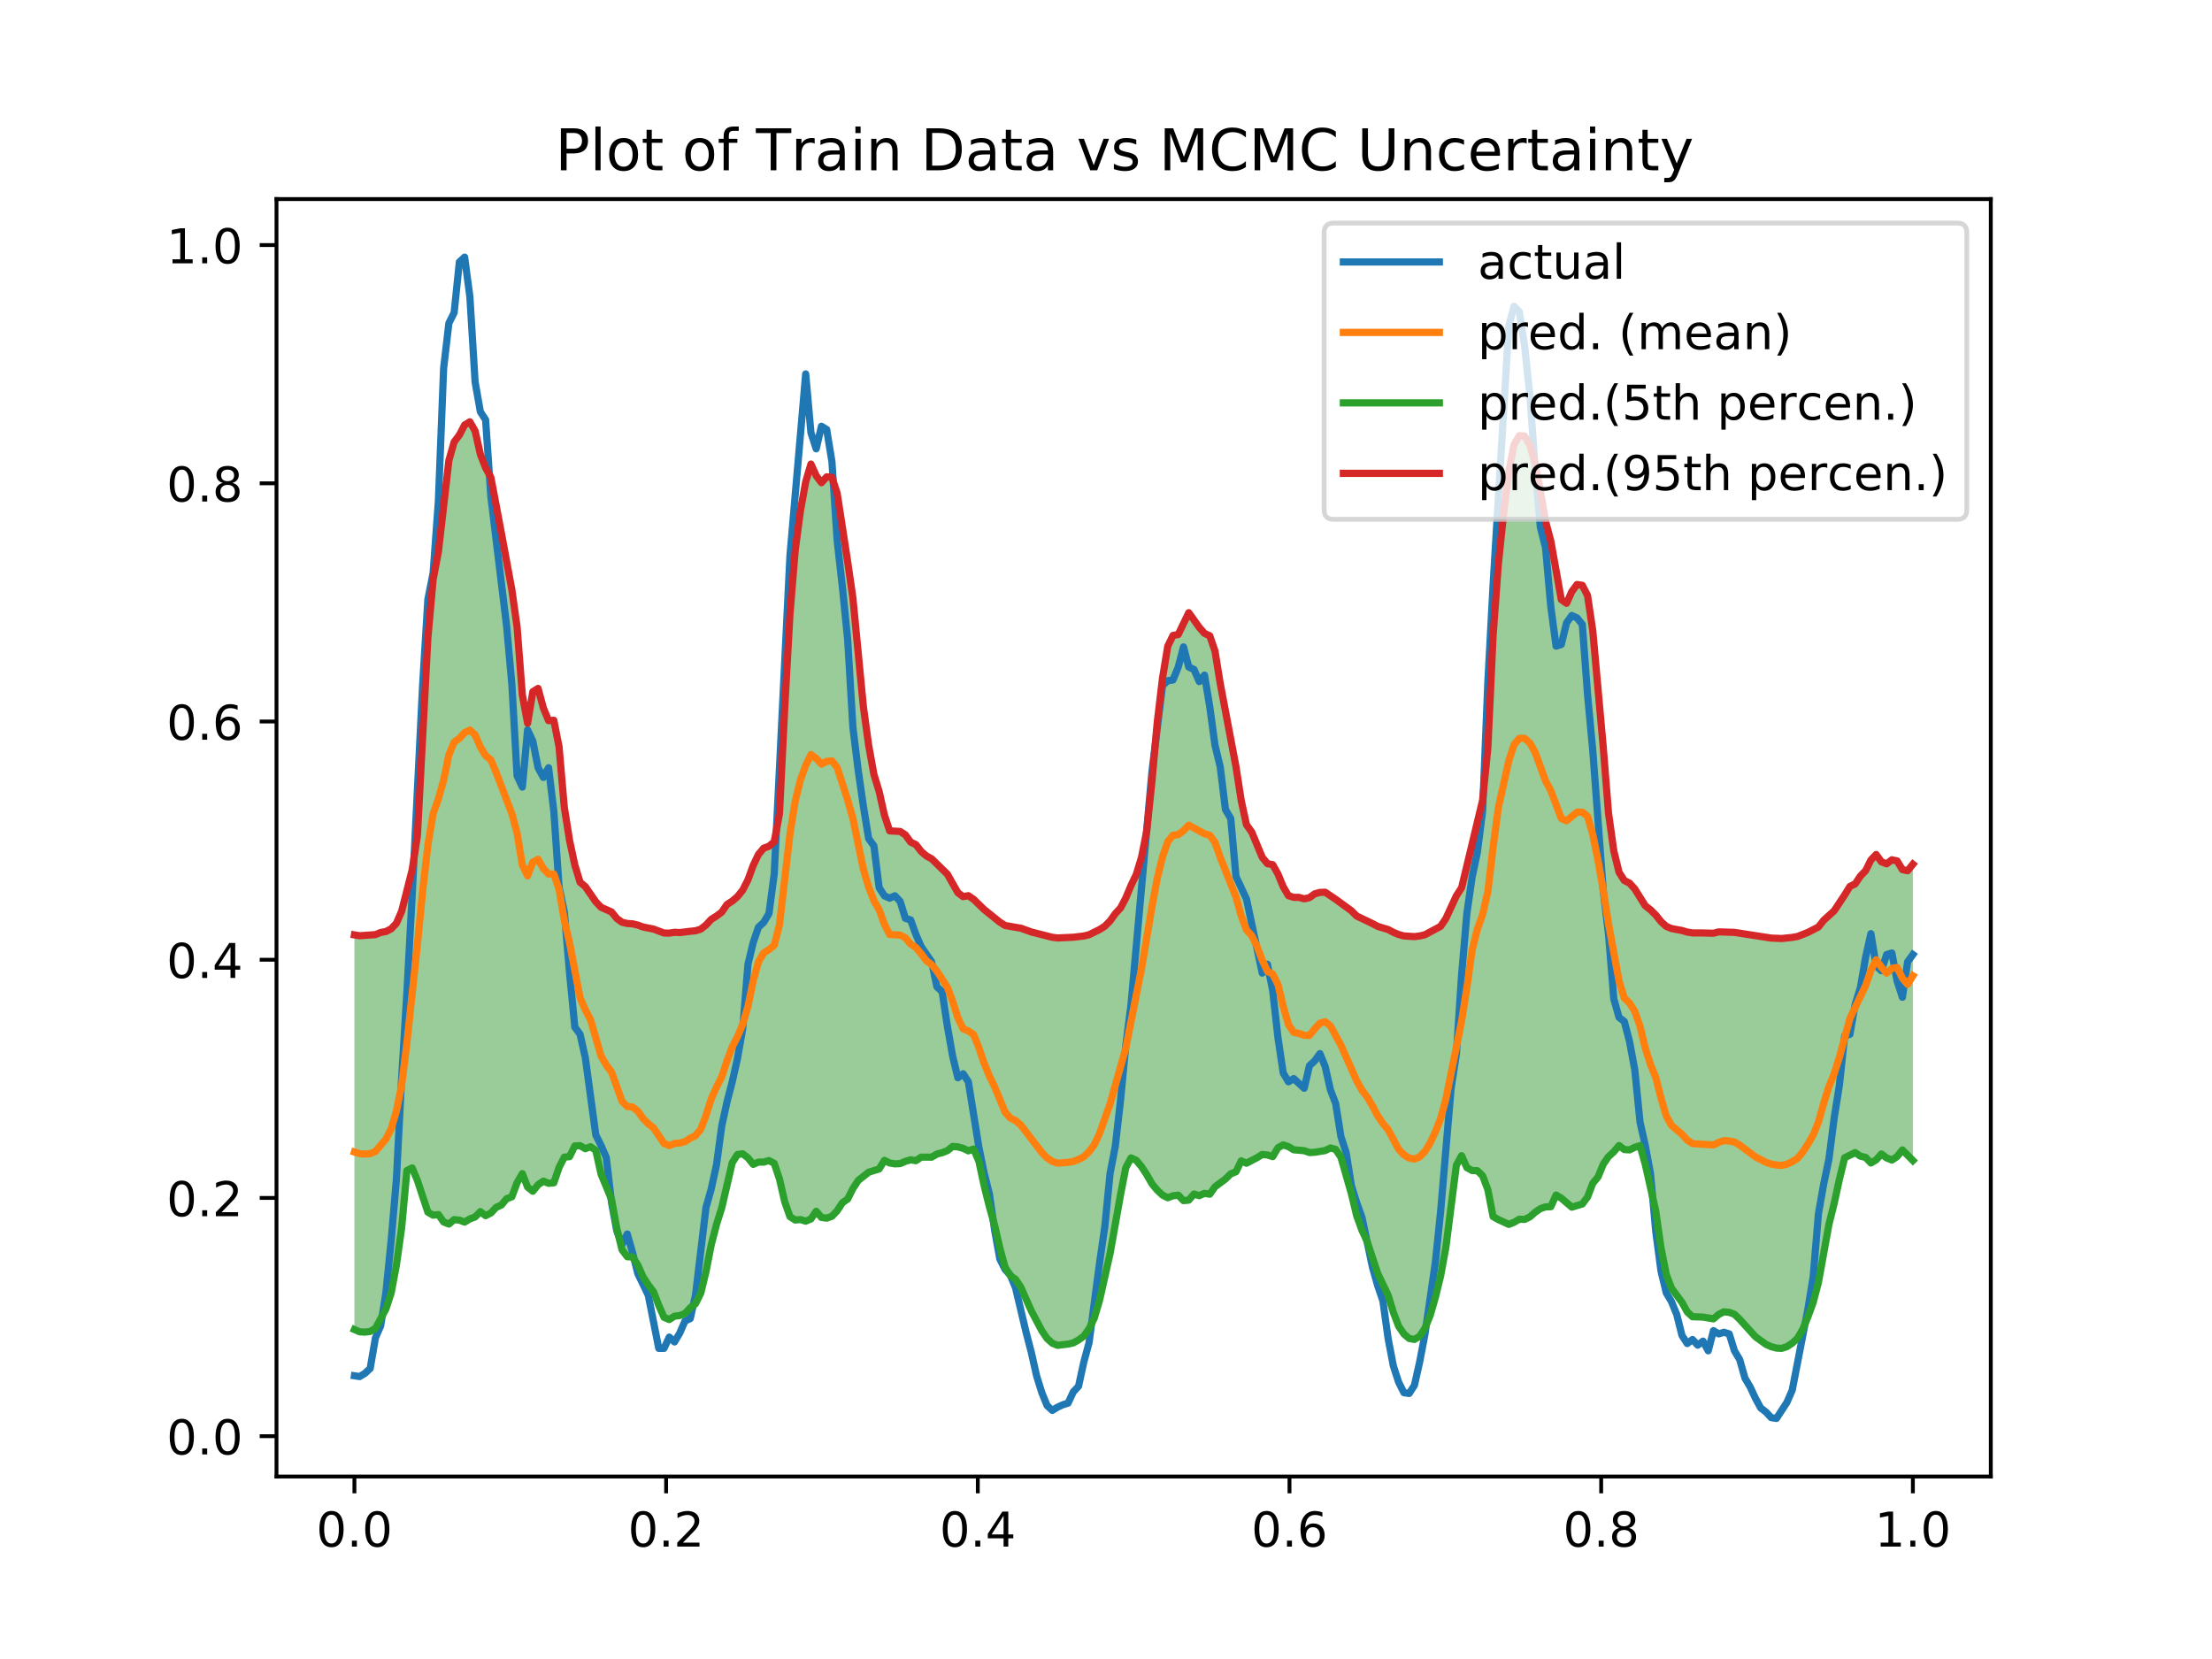 <?xml version="1.0" encoding="utf-8" standalone="no"?>
<!DOCTYPE svg PUBLIC "-//W3C//DTD SVG 1.1//EN"
  "http://www.w3.org/Graphics/SVG/1.1/DTD/svg11.dtd">
<!-- Created with matplotlib (http://matplotlib.org/) -->
<svg height="345.6pt" version="1.1" viewBox="0 0 460.8 345.6" width="460.8pt" xmlns="http://www.w3.org/2000/svg" xmlns:xlink="http://www.w3.org/1999/xlink">
 <defs>
  <style type="text/css">
*{stroke-linecap:butt;stroke-linejoin:round;}
  </style>
 </defs>
 <g id="figure_1">
  <g id="patch_1">
   <path d="M 0 345.6 
L 460.8 345.6 
L 460.8 0 
L 0 0 
z
" style="fill:#ffffff;"/>
  </g>
  <g id="axes_1">
   <g id="patch_2">
    <path d="M 57.6 307.584 
L 414.72 307.584 
L 414.72 41.472 
L 57.6 41.472 
z
" style="fill:#ffffff;"/>
   </g>
   <g id="PolyCollection_1">
    <path clip-path="url(#pa836f20697)" d="M 73.833 194.755 
L 73.833 276.966 
L 74.926 277.438 
L 76.019 277.501 
L 77.112 277.368 
L 78.205 276.742 
L 79.298 274.668 
L 80.391 272.687 
L 81.485 269.342 
L 82.578 263.535 
L 83.671 255.754 
L 84.764 243.863 
L 85.857 243.296 
L 86.95 245.899 
L 88.043 249.069 
L 89.136 252.517 
L 90.229 253.15 
L 91.323 253.016 
L 92.416 254.56 
L 93.509 254.992 
L 94.602 254.071 
L 95.695 254.179 
L 96.788 254.581 
L 97.881 253.917 
L 98.974 253.514 
L 100.067 252.409 
L 101.161 253.246 
L 102.254 252.694 
L 103.347 251.52 
L 104.44 251.037 
L 105.533 249.722 
L 106.626 249.32 
L 107.719 246.371 
L 108.812 244.492 
L 109.905 247.291 
L 110.999 248.158 
L 112.092 246.806 
L 113.185 246.055 
L 114.278 246.507 
L 115.371 246.404 
L 116.464 243.2 
L 117.557 241.05 
L 118.65 240.952 
L 119.743 238.716 
L 120.837 238.661 
L 121.93 239.294 
L 123.023 238.881 
L 124.116 239.645 
L 125.209 244.577 
L 126.302 247.341 
L 127.395 249.857 
L 128.488 255.905 
L 129.581 260.356 
L 130.675 261.795 
L 131.768 261.864 
L 132.861 263.503 
L 133.954 265.982 
L 135.047 267.666 
L 136.14 269.102 
L 137.233 271.918 
L 138.326 274.426 
L 139.42 274.881 
L 140.513 274.181 
L 141.606 274.058 
L 142.699 273.614 
L 143.792 272.436 
L 144.885 271.592 
L 145.978 269.386 
L 147.071 264.917 
L 148.164 259.312 
L 149.258 255.081 
L 150.351 251.619 
L 151.444 246.75 
L 152.537 242.207 
L 153.63 240.503 
L 154.723 240.36 
L 155.816 241.207 
L 156.909 242.556 
L 158.002 242.085 
L 159.096 242.089 
L 160.189 241.767 
L 161.282 242.337 
L 162.375 245.589 
L 163.468 250.335 
L 164.561 253.44 
L 165.654 254.156 
L 166.747 254.052 
L 167.84 254.392 
L 168.934 253.931 
L 170.027 252.327 
L 171.12 253.614 
L 172.213 253.759 
L 173.306 253.377 
L 174.399 252.22 
L 175.492 250.542 
L 176.585 249.78 
L 177.678 247.599 
L 178.772 245.919 
L 179.865 245.113 
L 180.958 244.194 
L 182.051 243.819 
L 183.144 243.516 
L 184.237 241.729 
L 185.33 242.27 
L 186.423 242.453 
L 187.516 242.399 
L 188.61 241.925 
L 189.703 241.603 
L 190.796 241.793 
L 191.889 241.054 
L 192.982 241.049 
L 194.075 241.06 
L 195.168 240.408 
L 196.261 240.132 
L 197.354 239.704 
L 198.448 238.825 
L 199.541 238.917 
L 200.634 239.214 
L 201.727 239.743 
L 202.82 239.366 
L 203.913 241.878 
L 205.006 246.966 
L 206.099 251.362 
L 207.193 255.221 
L 208.286 259.992 
L 209.379 263.996 
L 210.472 265.755 
L 211.565 266.503 
L 212.658 268.159 
L 213.751 270.656 
L 214.844 273.083 
L 215.937 275.174 
L 217.031 277.215 
L 218.124 278.828 
L 219.217 279.811 
L 220.31 280.262 
L 221.403 280.181 
L 222.496 279.995 
L 223.589 279.75 
L 224.682 279.134 
L 225.775 278.343 
L 226.869 276.807 
L 227.962 274.571 
L 229.055 270.886 
L 230.148 266.071 
L 231.241 261.159 
L 232.334 254.835 
L 233.427 248.893 
L 234.52 243.258 
L 235.613 241.216 
L 236.707 241.71 
L 237.8 243.037 
L 238.893 244.705 
L 239.986 246.618 
L 241.079 247.94 
L 242.172 248.957 
L 243.265 249.509 
L 244.358 249.105 
L 245.451 248.978 
L 246.545 250.113 
L 247.638 250.007 
L 248.731 248.732 
L 249.824 249.076 
L 250.917 248.599 
L 252.01 248.77 
L 253.103 247.228 
L 254.196 246.463 
L 255.289 245.607 
L 256.383 244.527 
L 257.476 244.093 
L 258.569 241.827 
L 259.662 242.32 
L 260.755 241.804 
L 261.848 241.176 
L 262.941 240.497 
L 264.034 240.604 
L 265.127 240.95 
L 266.221 239.098 
L 267.314 238.499 
L 268.407 238.864 
L 269.5 239.523 
L 270.593 239.635 
L 271.686 239.712 
L 272.779 240.098 
L 273.872 240.044 
L 274.966 239.832 
L 276.059 239.682 
L 277.152 239.145 
L 278.245 239.436 
L 279.338 241.071 
L 280.431 244.976 
L 281.524 248.698 
L 282.617 253.247 
L 283.71 256.268 
L 284.804 258.636 
L 285.897 261.793 
L 286.99 265.244 
L 288.083 267.648 
L 289.176 269.832 
L 290.269 273.41 
L 291.362 276.284 
L 292.455 277.884 
L 293.548 278.822 
L 294.642 279.028 
L 295.735 278.37 
L 296.828 276.709 
L 297.921 274.049 
L 299.014 270.261 
L 300.107 265.805 
L 301.2 259.858 
L 302.293 251.366 
L 303.386 242.736 
L 304.48 240.749 
L 305.573 243.234 
L 306.666 243.848 
L 307.759 243.878 
L 308.852 244.932 
L 309.945 247.82 
L 311.038 253.443 
L 312.131 254.062 
L 313.224 254.504 
L 314.318 255.059 
L 315.411 254.623 
L 316.504 253.98 
L 317.597 254.031 
L 318.69 253.502 
L 319.783 252.545 
L 320.876 251.788 
L 321.969 251.418 
L 323.062 251.383 
L 324.156 248.948 
L 325.249 249.606 
L 326.342 250.508 
L 327.435 251.471 
L 328.528 251.145 
L 329.621 250.814 
L 330.714 249.36 
L 331.807 246.491 
L 332.9 245.177 
L 333.994 242.516 
L 335.087 240.937 
L 336.18 239.944 
L 337.273 238.636 
L 338.366 239.473 
L 339.459 239.543 
L 340.552 239.012 
L 341.645 238.653 
L 342.739 242.552 
L 343.832 247.331 
L 344.925 252.276 
L 346.018 259.941 
L 347.111 265.472 
L 348.204 268.359 
L 349.297 269.767 
L 350.39 271.316 
L 351.483 273.288 
L 352.577 274.303 
L 353.67 274.311 
L 354.763 274.367 
L 355.856 274.568 
L 356.949 274.742 
L 358.042 273.809 
L 359.135 273.268 
L 360.228 273.39 
L 361.321 273.791 
L 362.415 274.846 
L 363.508 276.08 
L 364.601 277.473 
L 365.694 278.465 
L 366.787 279.328 
L 367.88 280.051 
L 368.973 280.537 
L 370.066 280.827 
L 371.159 280.89 
L 372.253 280.53 
L 373.346 279.807 
L 374.439 278.819 
L 375.532 276.942 
L 376.625 274.311 
L 377.718 271.329 
L 378.811 267.151 
L 379.904 261.01 
L 380.997 255.078 
L 382.091 250.688 
L 383.184 245.66 
L 384.277 241.177 
L 385.37 240.631 
L 386.463 240.108 
L 387.556 240.855 
L 388.649 241.11 
L 389.742 242.273 
L 390.835 241.623 
L 391.929 240.393 
L 393.022 241.217 
L 394.115 241.664 
L 395.208 240.924 
L 396.301 239.554 
L 397.394 240.698 
L 398.487 241.758 
L 398.487 180.033 
L 398.487 180.033 
L 397.394 181.383 
L 396.301 181.156 
L 395.208 179.343 
L 394.115 179.111 
L 393.022 179.951 
L 391.929 179.535 
L 390.835 178.007 
L 389.742 179.153 
L 388.649 181.365 
L 387.556 182.5 
L 386.463 184.135 
L 385.37 184.66 
L 384.277 186.437 
L 383.184 188.127 
L 382.091 189.736 
L 380.997 190.745 
L 379.904 191.719 
L 378.811 193.107 
L 377.718 193.728 
L 376.625 194.237 
L 375.532 194.696 
L 374.439 195.092 
L 373.346 195.283 
L 372.253 195.427 
L 371.159 195.507 
L 370.066 195.463 
L 368.973 195.421 
L 367.88 195.296 
L 366.787 195.165 
L 365.694 195.028 
L 364.601 194.867 
L 363.508 194.613 
L 362.415 194.414 
L 361.321 194.234 
L 360.228 194.143 
L 359.135 194.127 
L 358.042 194.125 
L 356.949 194.409 
L 355.856 194.351 
L 354.763 194.353 
L 353.67 194.307 
L 352.577 194.342 
L 351.483 194.17 
L 350.39 193.84 
L 349.297 193.633 
L 348.204 193.433 
L 347.111 192.981 
L 346.018 191.992 
L 344.925 190.613 
L 343.832 189.533 
L 342.739 188.681 
L 341.645 186.941 
L 340.552 185.186 
L 339.459 183.968 
L 338.366 183.423 
L 337.273 181.704 
L 336.18 177.236 
L 335.087 169.414 
L 333.994 155.753 
L 332.9 143.189 
L 331.807 131.422 
L 330.714 124.048 
L 329.621 121.929 
L 328.528 121.762 
L 327.435 123.242 
L 326.342 125.678 
L 325.249 124.91 
L 324.156 118.886 
L 323.062 112.707 
L 321.969 108.594 
L 320.876 102.26 
L 319.783 96.555 
L 318.69 92.711 
L 317.597 90.84 
L 316.504 90.754 
L 315.411 92.599 
L 314.318 98.111 
L 313.224 107.038 
L 312.131 117.54 
L 311.038 132.415 
L 309.945 155.831 
L 308.852 166.709 
L 307.759 171.266 
L 306.666 175.754 
L 305.573 180.468 
L 304.48 184.929 
L 303.386 186.611 
L 302.293 189.101 
L 301.2 191.351 
L 300.107 192.971 
L 299.014 193.621 
L 297.921 194.144 
L 296.828 194.727 
L 295.735 194.983 
L 294.642 195.111 
L 293.548 195.086 
L 292.455 194.972 
L 291.362 194.676 
L 290.269 194.223 
L 289.176 193.639 
L 288.083 193.324 
L 286.99 192.979 
L 285.897 192.388 
L 284.804 191.806 
L 283.71 191.323 
L 282.617 190.825 
L 281.524 189.731 
L 280.431 189.056 
L 279.338 188.151 
L 278.245 187.337 
L 277.152 186.573 
L 276.059 185.867 
L 274.966 185.903 
L 273.872 186.209 
L 272.779 186.993 
L 271.686 187.241 
L 270.593 186.939 
L 269.5 186.94 
L 268.407 186.581 
L 267.314 184.728 
L 266.221 182.07 
L 265.127 180.127 
L 264.034 179.917 
L 262.941 178.581 
L 261.848 175.924 
L 260.755 173.327 
L 259.662 171.813 
L 258.569 166.77 
L 257.476 159.712 
L 256.383 154.629 
L 255.289 148.222 
L 254.196 142.379 
L 253.103 135.618 
L 252.01 132.439 
L 250.917 131.942 
L 249.824 130.694 
L 248.731 129.243 
L 247.638 127.634 
L 246.545 129.84 
L 245.451 132.174 
L 244.358 132.378 
L 243.265 134.618 
L 242.172 141.285 
L 241.079 150.437 
L 239.986 162.613 
L 238.893 173.06 
L 237.8 178.583 
L 236.707 182.169 
L 235.613 184.458 
L 234.52 187.073 
L 233.427 189.152 
L 232.334 190.334 
L 231.241 191.857 
L 230.148 192.952 
L 229.055 193.648 
L 227.962 194.239 
L 226.869 194.722 
L 225.775 194.984 
L 224.682 195.143 
L 223.589 195.245 
L 222.496 195.33 
L 221.403 195.362 
L 220.31 195.393 
L 219.217 195.259 
L 218.124 195.076 
L 217.031 194.817 
L 215.937 194.45 
L 214.844 194.148 
L 213.751 193.778 
L 212.658 193.355 
L 211.565 193.181 
L 210.472 193.045 
L 209.379 192.796 
L 208.286 192.1 
L 207.193 191.185 
L 206.099 190.389 
L 205.006 189.465 
L 203.913 188.478 
L 202.82 187.34 
L 201.727 186.591 
L 200.634 186.783 
L 199.541 185.963 
L 198.448 184.133 
L 197.354 182.103 
L 196.261 181.034 
L 195.168 179.974 
L 194.075 178.899 
L 192.982 178.307 
L 191.889 177.359 
L 190.796 175.95 
L 189.703 175.421 
L 188.61 173.918 
L 187.516 173.204 
L 186.423 173.125 
L 185.33 173.085 
L 184.237 169.774 
L 183.144 164.897 
L 182.051 161.318 
L 180.958 155.278 
L 179.865 147.277 
L 178.772 135.931 
L 177.678 124.598 
L 176.585 117.009 
L 175.492 109.684 
L 174.399 102.77 
L 173.306 99.431 
L 172.213 99.334 
L 171.12 100.556 
L 170.027 99.094 
L 168.934 96.673 
L 167.84 100.373 
L 166.747 106.385 
L 165.654 114.654 
L 164.561 127.953 
L 163.468 147.571 
L 162.375 169.532 
L 161.282 175.353 
L 160.189 176.291 
L 159.096 176.684 
L 158.002 177.984 
L 156.909 180.275 
L 155.816 183.272 
L 154.723 185.422 
L 153.63 186.783 
L 152.537 187.722 
L 151.444 188.416 
L 150.351 190.009 
L 149.258 190.836 
L 148.164 191.518 
L 147.071 192.698 
L 145.978 193.558 
L 144.885 193.898 
L 143.792 194.005 
L 142.699 194.111 
L 141.606 194.276 
L 140.513 194.216 
L 139.42 194.383 
L 138.326 194.363 
L 137.233 193.995 
L 136.14 193.543 
L 135.047 193.327 
L 133.954 193.113 
L 132.861 192.707 
L 131.768 192.45 
L 130.675 192.375 
L 129.581 192.125 
L 128.488 191.33 
L 127.395 189.973 
L 126.302 189.433 
L 125.209 189.004 
L 124.116 187.851 
L 123.023 186.256 
L 121.93 184.692 
L 120.837 183.788 
L 119.743 180.183 
L 118.65 175.071 
L 117.557 168.198 
L 116.464 155.602 
L 115.371 150.051 
L 114.278 150.12 
L 113.185 147.463 
L 112.092 143.414 
L 110.999 144.088 
L 109.905 150.672 
L 108.812 144.751 
L 107.719 130.623 
L 106.626 122.829 
L 105.533 117.137 
L 104.44 111.01 
L 103.347 105.013 
L 102.254 99.433 
L 101.161 97.448 
L 100.067 94.638 
L 98.974 89.783 
L 97.881 87.871 
L 96.788 88.53 
L 95.695 90.624 
L 94.602 92.074 
L 93.509 95.928 
L 92.416 105.538 
L 91.323 114.945 
L 90.229 120.723 
L 89.136 132.883 
L 88.043 153.267 
L 86.95 174.123 
L 85.857 181.219 
L 84.764 185.399 
L 83.671 189.824 
L 82.578 192.333 
L 81.485 193.491 
L 80.391 194.056 
L 79.298 194.25 
L 78.205 194.698 
L 77.112 194.851 
L 76.019 194.889 
L 74.926 194.932 
L 73.833 194.755 
z
" style="fill:#008000;fill-opacity:0.4;"/>
   </g>
   <g id="matplotlib.axis_1">
    <g id="xtick_1">
     <g id="line2d_1">
      <defs>
       <path d="M 0 0 
L 0 3.5 
" id="m8ddd3cb96f" style="stroke:#000000;stroke-width:0.8;"/>
      </defs>
      <g>
       <use style="stroke:#000000;stroke-width:0.8;" x="73.833" xlink:href="#m8ddd3cb96f" y="307.584"/>
      </g>
     </g>
     <g id="text_1">
      <!-- 0.0 -->
      <defs>
       <path d="M 31.781 66.406 
Q 24.172 66.406 20.328 58.906 
Q 16.5 51.422 16.5 36.375 
Q 16.5 21.391 20.328 13.891 
Q 24.172 6.391 31.781 6.391 
Q 39.453 6.391 43.281 13.891 
Q 47.125 21.391 47.125 36.375 
Q 47.125 51.422 43.281 58.906 
Q 39.453 66.406 31.781 66.406 
z
M 31.781 74.219 
Q 44.047 74.219 50.516 64.516 
Q 56.984 54.828 56.984 36.375 
Q 56.984 17.969 50.516 8.266 
Q 44.047 -1.422 31.781 -1.422 
Q 19.531 -1.422 13.062 8.266 
Q 6.594 17.969 6.594 36.375 
Q 6.594 54.828 13.062 64.516 
Q 19.531 74.219 31.781 74.219 
z
" id="DejaVuSans-30"/>
       <path d="M 10.688 12.406 
L 21 12.406 
L 21 0 
L 10.688 0 
z
" id="DejaVuSans-2e"/>
      </defs>
      <g transform="translate(65.881 322.182)scale(0.1 -0.1)">
       <use xlink:href="#DejaVuSans-30"/>
       <use x="63.623" xlink:href="#DejaVuSans-2e"/>
       <use x="95.41" xlink:href="#DejaVuSans-30"/>
      </g>
     </g>
    </g>
    <g id="xtick_2">
     <g id="line2d_2">
      <g>
       <use style="stroke:#000000;stroke-width:0.8;" x="138.764" xlink:href="#m8ddd3cb96f" y="307.584"/>
      </g>
     </g>
     <g id="text_2">
      <!-- 0.2 -->
      <defs>
       <path d="M 19.188 8.297 
L 53.609 8.297 
L 53.609 0 
L 7.328 0 
L 7.328 8.297 
Q 12.938 14.109 22.625 23.891 
Q 32.328 33.688 34.812 36.531 
Q 39.547 41.844 41.422 45.531 
Q 43.312 49.219 43.312 52.781 
Q 43.312 58.594 39.234 62.25 
Q 35.156 65.922 28.609 65.922 
Q 23.969 65.922 18.812 64.312 
Q 13.672 62.703 7.812 59.422 
L 7.812 69.391 
Q 13.766 71.781 18.938 73 
Q 24.125 74.219 28.422 74.219 
Q 39.75 74.219 46.484 68.547 
Q 53.219 62.891 53.219 53.422 
Q 53.219 48.922 51.531 44.891 
Q 49.859 40.875 45.406 35.406 
Q 44.188 33.984 37.641 27.219 
Q 31.109 20.453 19.188 8.297 
z
" id="DejaVuSans-32"/>
      </defs>
      <g transform="translate(130.812 322.182)scale(0.1 -0.1)">
       <use xlink:href="#DejaVuSans-30"/>
       <use x="63.623" xlink:href="#DejaVuSans-2e"/>
       <use x="95.41" xlink:href="#DejaVuSans-32"/>
      </g>
     </g>
    </g>
    <g id="xtick_3">
     <g id="line2d_3">
      <g>
       <use style="stroke:#000000;stroke-width:0.8;" x="203.695" xlink:href="#m8ddd3cb96f" y="307.584"/>
      </g>
     </g>
     <g id="text_3">
      <!-- 0.4 -->
      <defs>
       <path d="M 37.797 64.312 
L 12.891 25.391 
L 37.797 25.391 
z
M 35.203 72.906 
L 47.609 72.906 
L 47.609 25.391 
L 58.016 25.391 
L 58.016 17.188 
L 47.609 17.188 
L 47.609 0 
L 37.797 0 
L 37.797 17.188 
L 4.891 17.188 
L 4.891 26.703 
z
" id="DejaVuSans-34"/>
      </defs>
      <g transform="translate(195.743 322.182)scale(0.1 -0.1)">
       <use xlink:href="#DejaVuSans-30"/>
       <use x="63.623" xlink:href="#DejaVuSans-2e"/>
       <use x="95.41" xlink:href="#DejaVuSans-34"/>
      </g>
     </g>
    </g>
    <g id="xtick_4">
     <g id="line2d_4">
      <g>
       <use style="stroke:#000000;stroke-width:0.8;" x="268.625" xlink:href="#m8ddd3cb96f" y="307.584"/>
      </g>
     </g>
     <g id="text_4">
      <!-- 0.6 -->
      <defs>
       <path d="M 33.016 40.375 
Q 26.375 40.375 22.484 35.828 
Q 18.609 31.297 18.609 23.391 
Q 18.609 15.531 22.484 10.953 
Q 26.375 6.391 33.016 6.391 
Q 39.656 6.391 43.531 10.953 
Q 47.406 15.531 47.406 23.391 
Q 47.406 31.297 43.531 35.828 
Q 39.656 40.375 33.016 40.375 
z
M 52.594 71.297 
L 52.594 62.312 
Q 48.875 64.062 45.094 64.984 
Q 41.312 65.922 37.594 65.922 
Q 27.828 65.922 22.672 59.328 
Q 17.531 52.734 16.797 39.406 
Q 19.672 43.656 24.016 45.922 
Q 28.375 48.188 33.594 48.188 
Q 44.578 48.188 50.953 41.516 
Q 57.328 34.859 57.328 23.391 
Q 57.328 12.156 50.688 5.359 
Q 44.047 -1.422 33.016 -1.422 
Q 20.359 -1.422 13.672 8.266 
Q 6.984 17.969 6.984 36.375 
Q 6.984 53.656 15.188 63.938 
Q 23.391 74.219 37.203 74.219 
Q 40.922 74.219 44.703 73.484 
Q 48.484 72.75 52.594 71.297 
z
" id="DejaVuSans-36"/>
      </defs>
      <g transform="translate(260.674 322.182)scale(0.1 -0.1)">
       <use xlink:href="#DejaVuSans-30"/>
       <use x="63.623" xlink:href="#DejaVuSans-2e"/>
       <use x="95.41" xlink:href="#DejaVuSans-36"/>
      </g>
     </g>
    </g>
    <g id="xtick_5">
     <g id="line2d_5">
      <g>
       <use style="stroke:#000000;stroke-width:0.8;" x="333.556" xlink:href="#m8ddd3cb96f" y="307.584"/>
      </g>
     </g>
     <g id="text_5">
      <!-- 0.8 -->
      <defs>
       <path d="M 31.781 34.625 
Q 24.75 34.625 20.719 30.859 
Q 16.703 27.094 16.703 20.516 
Q 16.703 13.922 20.719 10.156 
Q 24.75 6.391 31.781 6.391 
Q 38.812 6.391 42.859 10.172 
Q 46.922 13.969 46.922 20.516 
Q 46.922 27.094 42.891 30.859 
Q 38.875 34.625 31.781 34.625 
z
M 21.922 38.812 
Q 15.578 40.375 12.031 44.719 
Q 8.5 49.078 8.5 55.328 
Q 8.5 64.062 14.719 69.141 
Q 20.953 74.219 31.781 74.219 
Q 42.672 74.219 48.875 69.141 
Q 55.078 64.062 55.078 55.328 
Q 55.078 49.078 51.531 44.719 
Q 48 40.375 41.703 38.812 
Q 48.828 37.156 52.797 32.312 
Q 56.781 27.484 56.781 20.516 
Q 56.781 9.906 50.312 4.234 
Q 43.844 -1.422 31.781 -1.422 
Q 19.734 -1.422 13.25 4.234 
Q 6.781 9.906 6.781 20.516 
Q 6.781 27.484 10.781 32.312 
Q 14.797 37.156 21.922 38.812 
z
M 18.312 54.391 
Q 18.312 48.734 21.844 45.562 
Q 25.391 42.391 31.781 42.391 
Q 38.141 42.391 41.719 45.562 
Q 45.312 48.734 45.312 54.391 
Q 45.312 60.062 41.719 63.234 
Q 38.141 66.406 31.781 66.406 
Q 25.391 66.406 21.844 63.234 
Q 18.312 60.062 18.312 54.391 
z
" id="DejaVuSans-38"/>
      </defs>
      <g transform="translate(325.605 322.182)scale(0.1 -0.1)">
       <use xlink:href="#DejaVuSans-30"/>
       <use x="63.623" xlink:href="#DejaVuSans-2e"/>
       <use x="95.41" xlink:href="#DejaVuSans-38"/>
      </g>
     </g>
    </g>
    <g id="xtick_6">
     <g id="line2d_6">
      <g>
       <use style="stroke:#000000;stroke-width:0.8;" x="398.487" xlink:href="#m8ddd3cb96f" y="307.584"/>
      </g>
     </g>
     <g id="text_6">
      <!-- 1.0 -->
      <defs>
       <path d="M 12.406 8.297 
L 28.516 8.297 
L 28.516 63.922 
L 10.984 60.406 
L 10.984 69.391 
L 28.422 72.906 
L 38.281 72.906 
L 38.281 8.297 
L 54.391 8.297 
L 54.391 0 
L 12.406 0 
z
" id="DejaVuSans-31"/>
      </defs>
      <g transform="translate(390.536 322.182)scale(0.1 -0.1)">
       <use xlink:href="#DejaVuSans-31"/>
       <use x="63.623" xlink:href="#DejaVuSans-2e"/>
       <use x="95.41" xlink:href="#DejaVuSans-30"/>
      </g>
     </g>
    </g>
   </g>
   <g id="matplotlib.axis_2">
    <g id="ytick_1">
     <g id="line2d_7">
      <defs>
       <path d="M 0 0 
L -3.5 0 
" id="m975449f788" style="stroke:#000000;stroke-width:0.8;"/>
      </defs>
      <g>
       <use style="stroke:#000000;stroke-width:0.8;" x="57.6" xlink:href="#m975449f788" y="299.179"/>
      </g>
     </g>
     <g id="text_7">
      <!-- 0.0 -->
      <g transform="translate(34.697 302.978)scale(0.1 -0.1)">
       <use xlink:href="#DejaVuSans-30"/>
       <use x="63.623" xlink:href="#DejaVuSans-2e"/>
       <use x="95.41" xlink:href="#DejaVuSans-30"/>
      </g>
     </g>
    </g>
    <g id="ytick_2">
     <g id="line2d_8">
      <g>
       <use style="stroke:#000000;stroke-width:0.8;" x="57.6" xlink:href="#m975449f788" y="249.553"/>
      </g>
     </g>
     <g id="text_8">
      <!-- 0.2 -->
      <g transform="translate(34.697 253.353)scale(0.1 -0.1)">
       <use xlink:href="#DejaVuSans-30"/>
       <use x="63.623" xlink:href="#DejaVuSans-2e"/>
       <use x="95.41" xlink:href="#DejaVuSans-32"/>
      </g>
     </g>
    </g>
    <g id="ytick_3">
     <g id="line2d_9">
      <g>
       <use style="stroke:#000000;stroke-width:0.8;" x="57.6" xlink:href="#m975449f788" y="199.928"/>
      </g>
     </g>
     <g id="text_9">
      <!-- 0.4 -->
      <g transform="translate(34.697 203.727)scale(0.1 -0.1)">
       <use xlink:href="#DejaVuSans-30"/>
       <use x="63.623" xlink:href="#DejaVuSans-2e"/>
       <use x="95.41" xlink:href="#DejaVuSans-34"/>
      </g>
     </g>
    </g>
    <g id="ytick_4">
     <g id="line2d_10">
      <g>
       <use style="stroke:#000000;stroke-width:0.8;" x="57.6" xlink:href="#m975449f788" y="150.302"/>
      </g>
     </g>
     <g id="text_10">
      <!-- 0.6 -->
      <g transform="translate(34.697 154.102)scale(0.1 -0.1)">
       <use xlink:href="#DejaVuSans-30"/>
       <use x="63.623" xlink:href="#DejaVuSans-2e"/>
       <use x="95.41" xlink:href="#DejaVuSans-36"/>
      </g>
     </g>
    </g>
    <g id="ytick_5">
     <g id="line2d_11">
      <g>
       <use style="stroke:#000000;stroke-width:0.8;" x="57.6" xlink:href="#m975449f788" y="100.677"/>
      </g>
     </g>
     <g id="text_11">
      <!-- 0.8 -->
      <g transform="translate(34.697 104.476)scale(0.1 -0.1)">
       <use xlink:href="#DejaVuSans-30"/>
       <use x="63.623" xlink:href="#DejaVuSans-2e"/>
       <use x="95.41" xlink:href="#DejaVuSans-38"/>
      </g>
     </g>
    </g>
    <g id="ytick_6">
     <g id="line2d_12">
      <g>
       <use style="stroke:#000000;stroke-width:0.8;" x="57.6" xlink:href="#m975449f788" y="51.051"/>
      </g>
     </g>
     <g id="text_12">
      <!-- 1.0 -->
      <g transform="translate(34.697 54.851)scale(0.1 -0.1)">
       <use xlink:href="#DejaVuSans-31"/>
       <use x="63.623" xlink:href="#DejaVuSans-2e"/>
       <use x="95.41" xlink:href="#DejaVuSans-30"/>
      </g>
     </g>
    </g>
   </g>
   <g id="line2d_13">
    <path clip-path="url(#pa836f20697)" d="M 73.833 286.596 
L 74.926 286.764 
L 76.019 286.093 
L 77.112 285.086 
L 78.205 278.711 
L 79.298 276.195 
L 80.391 269.316 
L 81.485 258.412 
L 82.578 245.661 
L 83.671 224.523 
L 84.764 206.739 
L 85.857 186.607 
L 88.043 142.652 
L 89.136 124.869 
L 90.229 119.333 
L 91.323 104.401 
L 92.416 76.72 
L 93.509 67.325 
L 94.602 65.144 
L 95.695 54.575 
L 96.788 53.568 
L 97.881 61.788 
L 98.974 79.572 
L 100.067 85.779 
L 101.161 87.457 
L 102.254 103.395 
L 105.533 130.405 
L 106.626 142.484 
L 107.719 161.61 
L 108.812 163.959 
L 109.905 152.047 
L 110.999 154.396 
L 112.092 159.932 
L 113.185 161.946 
L 114.278 159.932 
L 115.371 168.992 
L 116.464 184.762 
L 117.557 189.963 
L 118.65 202.713 
L 119.743 213.953 
L 120.837 215.463 
L 121.93 220.328 
L 124.116 236.434 
L 125.209 238.615 
L 126.302 241.131 
L 127.395 250.527 
L 128.488 256.398 
L 129.581 259.25 
L 130.675 257.069 
L 131.768 260.928 
L 132.861 265.29 
L 135.047 269.82 
L 137.233 280.892 
L 138.326 280.892 
L 139.42 278.544 
L 140.513 279.55 
L 141.606 277.705 
L 142.699 275.188 
L 143.792 274.685 
L 144.885 269.82 
L 147.071 251.533 
L 148.164 247.674 
L 149.258 242.641 
L 150.351 234.589 
L 151.444 229.556 
L 152.537 225.361 
L 153.63 220.496 
L 154.723 214.289 
L 155.816 200.867 
L 156.909 196.338 
L 158.002 193.15 
L 159.096 192.143 
L 160.189 190.298 
L 161.282 182.077 
L 164.561 115.81 
L 167.84 77.894 
L 168.934 90.141 
L 170.027 93.497 
L 171.12 88.799 
L 172.213 89.47 
L 173.306 96.181 
L 174.399 112.622 
L 175.492 122.352 
L 176.585 133.257 
L 177.678 151.544 
L 178.772 160.435 
L 179.865 167.985 
L 180.958 174.696 
L 182.051 176.206 
L 183.144 184.93 
L 184.237 186.607 
L 185.33 187.11 
L 186.423 186.607 
L 187.516 187.782 
L 188.61 191.305 
L 189.703 191.64 
L 190.796 194.66 
L 191.889 197.176 
L 194.075 200.364 
L 195.168 205.565 
L 196.261 206.572 
L 197.354 213.786 
L 198.448 219.993 
L 199.541 224.523 
L 200.634 223.684 
L 201.727 225.361 
L 203.913 238.95 
L 205.006 244.319 
L 206.099 248.681 
L 207.193 256.231 
L 208.286 262.27 
L 209.379 264.451 
L 210.472 265.625 
L 211.565 268.31 
L 213.751 277.537 
L 214.844 281.731 
L 215.937 286.596 
L 217.031 290.119 
L 218.124 292.804 
L 219.217 293.81 
L 220.31 293.139 
L 221.403 292.636 
L 222.496 292.3 
L 223.589 289.952 
L 224.682 288.777 
L 225.775 283.744 
L 226.869 279.718 
L 229.055 263.109 
L 230.148 255.56 
L 231.241 244.487 
L 232.334 238.783 
L 233.427 229.22 
L 234.52 217.812 
L 235.613 209.256 
L 239.986 160.603 
L 242.172 142.82 
L 243.265 141.814 
L 244.358 141.646 
L 245.451 138.961 
L 246.545 134.767 
L 247.638 138.961 
L 248.731 139.465 
L 249.824 141.981 
L 250.917 140.639 
L 252.01 147.182 
L 253.103 155.235 
L 254.196 159.765 
L 255.289 168.656 
L 256.383 170.502 
L 257.476 182.581 
L 259.662 187.278 
L 262.941 202.713 
L 264.034 200.867 
L 265.127 206.404 
L 266.221 216.134 
L 267.314 223.516 
L 268.407 225.361 
L 269.5 224.69 
L 271.686 226.704 
L 272.779 222.006 
L 273.872 220.999 
L 274.966 219.49 
L 276.059 222.174 
L 277.152 227.039 
L 278.245 229.891 
L 279.338 236.77 
L 280.431 240.125 
L 281.524 247.003 
L 282.617 250.527 
L 283.71 253.546 
L 285.897 263.948 
L 286.99 267.806 
L 288.083 270.994 
L 289.176 278.879 
L 290.269 284.583 
L 291.362 287.938 
L 292.455 290.119 
L 293.548 290.287 
L 294.642 288.61 
L 295.735 283.744 
L 296.828 278.04 
L 299.014 262.941 
L 300.107 252.372 
L 302.293 226.704 
L 303.386 219.657 
L 304.48 203.048 
L 305.573 190.298 
L 306.666 182.749 
L 307.759 177.548 
L 308.852 168.992 
L 309.945 142.149 
L 311.038 121.849 
L 314.318 67.828 
L 315.411 63.802 
L 316.504 64.976 
L 317.597 72.022 
L 318.69 82.256 
L 319.783 97.187 
L 320.876 109.77 
L 321.969 114.132 
L 323.062 126.379 
L 324.156 134.599 
L 325.249 134.264 
L 326.342 129.734 
L 327.435 128.224 
L 328.528 128.728 
L 329.621 130.07 
L 330.714 144.665 
L 331.807 156.409 
L 333.994 185.601 
L 335.087 194.66 
L 336.18 208.081 
L 337.273 211.94 
L 338.366 212.779 
L 339.459 216.973 
L 340.552 222.845 
L 341.645 233.75 
L 342.739 238.615 
L 343.832 244.487 
L 344.925 256.566 
L 346.018 264.787 
L 347.111 269.316 
L 348.204 271.162 
L 349.297 273.846 
L 350.39 278.208 
L 351.483 279.886 
L 352.577 279.047 
L 353.67 280.221 
L 354.763 279.382 
L 355.856 281.396 
L 356.949 277.201 
L 358.042 277.872 
L 359.135 277.537 
L 360.228 277.872 
L 361.321 281.396 
L 362.415 283.241 
L 363.508 287.1 
L 364.601 288.945 
L 365.694 291.294 
L 366.787 293.307 
L 367.88 294.146 
L 368.973 295.32 
L 370.066 295.488 
L 372.253 292.133 
L 373.346 289.616 
L 376.625 272.672 
L 377.718 265.961 
L 378.811 252.875 
L 379.904 246.668 
L 380.997 241.467 
L 382.091 232.911 
L 383.184 226.032 
L 384.277 215.799 
L 385.37 215.463 
L 386.463 209.256 
L 387.556 205.733 
L 388.649 199.357 
L 389.742 194.492 
L 390.835 201.203 
L 391.929 202.209 
L 393.022 198.854 
L 394.115 198.519 
L 395.208 204.39 
L 396.301 207.746 
L 397.394 200.364 
L 398.487 198.854 
L 398.487 198.854 
" style="fill:none;stroke:#1f77b4;stroke-linecap:square;stroke-width:1.5;"/>
   </g>
   <g id="line2d_14">
    <path clip-path="url(#pa836f20697)" d="M 73.833 239.986 
L 74.926 240.332 
L 76.019 240.408 
L 77.112 240.329 
L 78.205 239.869 
L 80.391 237.291 
L 81.485 235.138 
L 82.578 231.472 
L 83.671 226.052 
L 84.764 217.254 
L 86.95 196.8 
L 88.043 185.656 
L 89.136 176.053 
L 90.229 169.516 
L 91.323 166.417 
L 92.416 162.531 
L 93.509 157.261 
L 94.602 154.621 
L 95.695 153.809 
L 96.788 152.626 
L 97.881 152.079 
L 98.974 153.089 
L 100.067 155.631 
L 101.161 157.411 
L 102.254 158.281 
L 103.347 160.894 
L 106.626 169.489 
L 107.719 173.538 
L 108.812 180.188 
L 109.905 182.456 
L 110.999 179.603 
L 112.092 179.009 
L 113.185 180.934 
L 114.278 182.078 
L 115.371 182.066 
L 116.464 185.279 
L 117.557 191.744 
L 118.65 196.374 
L 120.837 207.866 
L 121.93 210.35 
L 123.023 212.445 
L 125.209 219.987 
L 126.302 221.881 
L 127.395 223.344 
L 129.581 229.425 
L 130.675 230.514 
L 131.768 230.612 
L 132.861 231.459 
L 133.954 232.992 
L 135.047 234.088 
L 136.14 234.958 
L 138.326 238.204 
L 139.42 238.636 
L 140.513 238.216 
L 141.606 238.114 
L 142.699 237.83 
L 143.792 237.112 
L 144.885 236.573 
L 145.978 235.24 
L 147.071 232.391 
L 148.164 228.915 
L 149.258 226.453 
L 150.351 224.314 
L 151.444 221.006 
L 152.537 218.062 
L 153.63 215.969 
L 154.723 213.359 
L 155.816 209.631 
L 156.909 204.329 
L 158.002 200.369 
L 159.096 198.51 
L 160.189 197.819 
L 161.282 196.925 
L 162.375 192.668 
L 164.561 173.767 
L 165.654 166.899 
L 166.747 162.464 
L 167.84 159.438 
L 168.934 157.187 
L 170.027 157.992 
L 171.12 159.185 
L 172.213 158.595 
L 173.306 158.5 
L 174.399 159.883 
L 176.585 166.667 
L 177.678 170.519 
L 179.865 181.087 
L 180.958 184.8 
L 182.051 187.624 
L 183.144 189.501 
L 184.237 192.531 
L 185.33 194.68 
L 187.516 194.795 
L 188.61 195.362 
L 189.703 196.684 
L 190.796 197.377 
L 191.889 198.669 
L 192.982 200.148 
L 194.075 200.944 
L 195.168 202.293 
L 197.354 205.656 
L 198.448 208.575 
L 199.541 211.994 
L 200.634 214.326 
L 201.727 214.762 
L 202.82 215.52 
L 203.913 218.247 
L 205.006 221.468 
L 206.099 224.155 
L 207.193 226.393 
L 209.379 231.686 
L 210.472 232.908 
L 211.565 233.43 
L 212.658 234.374 
L 217.031 240.079 
L 218.124 241.214 
L 219.217 241.942 
L 220.31 242.308 
L 222.496 242.143 
L 223.589 241.958 
L 224.682 241.539 
L 225.775 240.973 
L 226.869 239.926 
L 227.962 238.458 
L 229.055 236.142 
L 231.241 229.972 
L 234.52 218.352 
L 237.8 201.776 
L 239.986 188.848 
L 241.079 182.984 
L 242.172 178.514 
L 243.265 175.347 
L 244.358 173.993 
L 245.451 173.867 
L 246.545 173.037 
L 247.638 171.899 
L 250.917 173.697 
L 252.01 173.98 
L 253.103 175.488 
L 254.196 178.601 
L 257.476 186.864 
L 258.569 190.787 
L 259.662 193.71 
L 260.755 194.91 
L 261.848 197.117 
L 262.941 199.998 
L 264.034 202.346 
L 265.127 202.894 
L 266.221 205.09 
L 267.314 209.612 
L 268.407 213.416 
L 269.5 215.061 
L 270.593 215.28 
L 271.686 215.67 
L 272.779 215.708 
L 273.872 214.339 
L 274.966 213.154 
L 276.059 212.84 
L 277.152 213.72 
L 279.338 217.727 
L 281.524 222.665 
L 282.617 225.138 
L 283.71 227.106 
L 284.804 228.518 
L 285.897 230.349 
L 286.99 232.448 
L 288.083 234.029 
L 289.176 235.335 
L 291.362 239.416 
L 292.455 240.567 
L 293.548 241.244 
L 294.642 241.456 
L 295.735 240.989 
L 296.828 239.871 
L 297.921 238.119 
L 299.014 235.785 
L 300.107 232.972 
L 301.2 228.976 
L 304.48 212.71 
L 305.573 205.768 
L 306.666 197.947 
L 307.759 193.555 
L 308.852 190.55 
L 309.945 185.748 
L 311.038 176.474 
L 312.131 168.289 
L 314.318 158.444 
L 315.411 155.108 
L 316.504 153.825 
L 317.597 153.812 
L 318.69 154.772 
L 319.783 156.69 
L 321.969 162.679 
L 323.062 164.71 
L 325.249 170.503 
L 326.342 170.99 
L 328.528 169.181 
L 329.621 169.193 
L 330.714 170.05 
L 331.807 173.879 
L 332.9 179.241 
L 333.994 185.484 
L 335.087 192.444 
L 337.273 204.351 
L 338.366 207.917 
L 339.459 208.943 
L 340.552 210.676 
L 341.645 213.774 
L 342.739 218.321 
L 343.832 221.761 
L 344.925 224.443 
L 346.018 228.762 
L 347.111 232.469 
L 348.204 234.442 
L 350.39 236.283 
L 351.483 237.509 
L 352.577 238.228 
L 356.949 238.519 
L 358.042 237.978 
L 359.135 237.613 
L 360.228 237.696 
L 361.321 237.9 
L 362.415 238.547 
L 365.694 241.002 
L 367.88 242.127 
L 368.973 242.491 
L 370.066 242.699 
L 371.159 242.779 
L 372.253 242.518 
L 373.346 242.006 
L 374.439 241.33 
L 375.532 240.003 
L 376.625 238.324 
L 377.718 236.434 
L 378.811 233.773 
L 379.904 229.847 
L 380.997 226.345 
L 382.091 223.686 
L 383.184 220.223 
L 385.37 212.172 
L 388.649 205.291 
L 389.742 202.139 
L 390.835 199.938 
L 391.929 201.467 
L 393.022 202.724 
L 394.115 201.732 
L 395.208 201.538 
L 396.301 203.773 
L 397.394 205.053 
L 398.487 203.279 
L 398.487 203.279 
" style="fill:none;stroke:#ff7f0e;stroke-linecap:square;stroke-width:1.5;"/>
   </g>
   <g id="line2d_15">
    <path clip-path="url(#pa836f20697)" d="M 73.833 276.966 
L 74.926 277.438 
L 76.019 277.501 
L 77.112 277.368 
L 78.205 276.742 
L 80.391 272.687 
L 81.485 269.342 
L 82.578 263.535 
L 83.671 255.754 
L 84.764 243.863 
L 85.857 243.296 
L 86.95 245.899 
L 89.136 252.517 
L 90.229 253.15 
L 91.323 253.016 
L 92.416 254.56 
L 93.509 254.992 
L 94.602 254.071 
L 95.695 254.179 
L 96.788 254.581 
L 97.881 253.917 
L 98.974 253.514 
L 100.067 252.409 
L 101.161 253.246 
L 102.254 252.694 
L 103.347 251.52 
L 104.44 251.037 
L 105.533 249.722 
L 106.626 249.32 
L 107.719 246.371 
L 108.812 244.492 
L 109.905 247.291 
L 110.999 248.158 
L 112.092 246.806 
L 113.185 246.055 
L 114.278 246.507 
L 115.371 246.404 
L 116.464 243.2 
L 117.557 241.05 
L 118.65 240.952 
L 119.743 238.716 
L 120.837 238.661 
L 121.93 239.294 
L 123.023 238.881 
L 124.116 239.645 
L 125.209 244.577 
L 127.395 249.857 
L 128.488 255.905 
L 129.581 260.356 
L 130.675 261.795 
L 131.768 261.864 
L 132.861 263.503 
L 133.954 265.982 
L 135.047 267.666 
L 136.14 269.102 
L 137.233 271.918 
L 138.326 274.426 
L 139.42 274.881 
L 140.513 274.181 
L 141.606 274.058 
L 142.699 273.614 
L 143.792 272.436 
L 144.885 271.592 
L 145.978 269.386 
L 147.071 264.917 
L 148.164 259.312 
L 149.258 255.081 
L 150.351 251.619 
L 152.537 242.207 
L 153.63 240.503 
L 154.723 240.36 
L 155.816 241.207 
L 156.909 242.556 
L 158.002 242.085 
L 159.096 242.089 
L 160.189 241.767 
L 161.282 242.337 
L 162.375 245.589 
L 163.468 250.335 
L 164.561 253.44 
L 165.654 254.156 
L 166.747 254.052 
L 167.84 254.392 
L 168.934 253.931 
L 170.027 252.327 
L 171.12 253.614 
L 172.213 253.759 
L 173.306 253.377 
L 174.399 252.22 
L 175.492 250.542 
L 176.585 249.78 
L 177.678 247.599 
L 178.772 245.919 
L 180.958 244.194 
L 183.144 243.516 
L 184.237 241.729 
L 185.33 242.27 
L 186.423 242.453 
L 187.516 242.399 
L 188.61 241.925 
L 189.703 241.603 
L 190.796 241.793 
L 191.889 241.054 
L 194.075 241.06 
L 195.168 240.408 
L 196.261 240.132 
L 197.354 239.704 
L 198.448 238.825 
L 199.541 238.917 
L 200.634 239.214 
L 201.727 239.743 
L 202.82 239.366 
L 203.913 241.878 
L 205.006 246.966 
L 206.099 251.362 
L 207.193 255.221 
L 208.286 259.992 
L 209.379 263.996 
L 210.472 265.755 
L 211.565 266.503 
L 212.658 268.159 
L 214.844 273.083 
L 217.031 277.215 
L 218.124 278.828 
L 219.217 279.811 
L 220.31 280.262 
L 222.496 279.995 
L 223.589 279.75 
L 224.682 279.134 
L 225.775 278.343 
L 226.869 276.807 
L 227.962 274.571 
L 229.055 270.886 
L 231.241 261.159 
L 233.427 248.893 
L 234.52 243.258 
L 235.613 241.216 
L 236.707 241.71 
L 237.8 243.037 
L 238.893 244.705 
L 239.986 246.618 
L 241.079 247.94 
L 242.172 248.957 
L 243.265 249.509 
L 244.358 249.105 
L 245.451 248.978 
L 246.545 250.113 
L 247.638 250.007 
L 248.731 248.732 
L 249.824 249.076 
L 250.917 248.599 
L 252.01 248.77 
L 253.103 247.228 
L 255.289 245.607 
L 256.383 244.527 
L 257.476 244.093 
L 258.569 241.827 
L 259.662 242.32 
L 261.848 241.176 
L 262.941 240.497 
L 264.034 240.604 
L 265.127 240.95 
L 266.221 239.098 
L 267.314 238.499 
L 268.407 238.864 
L 269.5 239.523 
L 271.686 239.712 
L 272.779 240.098 
L 273.872 240.044 
L 276.059 239.682 
L 277.152 239.145 
L 278.245 239.436 
L 279.338 241.071 
L 281.524 248.698 
L 282.617 253.247 
L 283.71 256.268 
L 284.804 258.636 
L 286.99 265.244 
L 289.176 269.832 
L 290.269 273.41 
L 291.362 276.284 
L 292.455 277.884 
L 293.548 278.822 
L 294.642 279.028 
L 295.735 278.37 
L 296.828 276.709 
L 297.921 274.049 
L 299.014 270.261 
L 300.107 265.805 
L 301.2 259.858 
L 303.386 242.736 
L 304.48 240.749 
L 305.573 243.234 
L 306.666 243.848 
L 307.759 243.878 
L 308.852 244.932 
L 309.945 247.82 
L 311.038 253.443 
L 312.131 254.062 
L 314.318 255.059 
L 315.411 254.623 
L 316.504 253.98 
L 317.597 254.031 
L 318.69 253.502 
L 319.783 252.545 
L 320.876 251.788 
L 321.969 251.418 
L 323.062 251.383 
L 324.156 248.948 
L 325.249 249.606 
L 327.435 251.471 
L 329.621 250.814 
L 330.714 249.36 
L 331.807 246.491 
L 332.9 245.177 
L 333.994 242.516 
L 335.087 240.937 
L 336.18 239.944 
L 337.273 238.636 
L 338.366 239.473 
L 339.459 239.543 
L 340.552 239.012 
L 341.645 238.653 
L 342.739 242.552 
L 344.925 252.276 
L 346.018 259.941 
L 347.111 265.472 
L 348.204 268.359 
L 350.39 271.316 
L 351.483 273.288 
L 352.577 274.303 
L 354.763 274.367 
L 356.949 274.742 
L 358.042 273.809 
L 359.135 273.268 
L 360.228 273.39 
L 361.321 273.791 
L 362.415 274.846 
L 365.694 278.465 
L 367.88 280.051 
L 368.973 280.537 
L 370.066 280.827 
L 371.159 280.89 
L 372.253 280.53 
L 373.346 279.807 
L 374.439 278.819 
L 375.532 276.942 
L 376.625 274.311 
L 377.718 271.329 
L 378.811 267.151 
L 380.997 255.078 
L 382.091 250.688 
L 383.184 245.66 
L 384.277 241.177 
L 386.463 240.108 
L 387.556 240.855 
L 388.649 241.11 
L 389.742 242.273 
L 390.835 241.623 
L 391.929 240.393 
L 393.022 241.217 
L 394.115 241.664 
L 395.208 240.924 
L 396.301 239.554 
L 398.487 241.758 
L 398.487 241.758 
" style="fill:none;stroke:#2ca02c;stroke-linecap:square;stroke-width:1.5;"/>
   </g>
   <g id="line2d_16">
    <path clip-path="url(#pa836f20697)" d="M 73.833 194.755 
L 74.926 194.932 
L 78.205 194.698 
L 79.298 194.25 
L 80.391 194.056 
L 81.485 193.491 
L 82.578 192.333 
L 83.671 189.824 
L 85.857 181.219 
L 86.95 174.123 
L 89.136 132.883 
L 90.229 120.723 
L 91.323 114.945 
L 93.509 95.928 
L 94.602 92.074 
L 95.695 90.624 
L 96.788 88.53 
L 97.881 87.871 
L 98.974 89.783 
L 100.067 94.638 
L 101.161 97.448 
L 102.254 99.433 
L 104.44 111.01 
L 106.626 122.829 
L 107.719 130.623 
L 108.812 144.751 
L 109.905 150.672 
L 110.999 144.088 
L 112.092 143.414 
L 113.185 147.463 
L 114.278 150.12 
L 115.371 150.051 
L 116.464 155.602 
L 117.557 168.198 
L 118.65 175.071 
L 119.743 180.183 
L 120.837 183.788 
L 121.93 184.692 
L 124.116 187.851 
L 125.209 189.004 
L 127.395 189.973 
L 128.488 191.33 
L 129.581 192.125 
L 130.675 192.375 
L 131.768 192.45 
L 132.861 192.707 
L 133.954 193.113 
L 136.14 193.543 
L 138.326 194.363 
L 139.42 194.383 
L 140.513 194.216 
L 141.606 194.276 
L 143.792 194.005 
L 144.885 193.898 
L 145.978 193.558 
L 147.071 192.698 
L 148.164 191.518 
L 149.258 190.836 
L 150.351 190.009 
L 151.444 188.416 
L 152.537 187.722 
L 153.63 186.783 
L 154.723 185.422 
L 155.816 183.272 
L 156.909 180.275 
L 158.002 177.984 
L 159.096 176.684 
L 160.189 176.291 
L 161.282 175.353 
L 162.375 169.532 
L 163.468 147.571 
L 164.561 127.953 
L 165.654 114.654 
L 166.747 106.385 
L 167.84 100.373 
L 168.934 96.673 
L 170.027 99.094 
L 171.12 100.556 
L 172.213 99.334 
L 173.306 99.431 
L 174.399 102.77 
L 176.585 117.009 
L 177.678 124.598 
L 179.865 147.277 
L 180.958 155.278 
L 182.051 161.318 
L 183.144 164.897 
L 184.237 169.774 
L 185.33 173.085 
L 187.516 173.204 
L 188.61 173.918 
L 189.703 175.421 
L 190.796 175.95 
L 191.889 177.359 
L 192.982 178.307 
L 194.075 178.899 
L 197.354 182.103 
L 199.541 185.963 
L 200.634 186.783 
L 201.727 186.591 
L 202.82 187.34 
L 205.006 189.465 
L 208.286 192.1 
L 209.379 192.796 
L 211.565 193.181 
L 212.658 193.355 
L 214.844 194.148 
L 219.217 195.259 
L 220.31 195.393 
L 223.589 195.245 
L 225.775 194.984 
L 226.869 194.722 
L 229.055 193.648 
L 230.148 192.952 
L 231.241 191.857 
L 232.334 190.334 
L 233.427 189.152 
L 234.52 187.073 
L 235.613 184.458 
L 236.707 182.169 
L 237.8 178.583 
L 238.893 173.06 
L 239.986 162.613 
L 241.079 150.437 
L 242.172 141.285 
L 243.265 134.618 
L 244.358 132.378 
L 245.451 132.174 
L 247.638 127.634 
L 249.824 130.694 
L 250.917 131.942 
L 252.01 132.439 
L 253.103 135.618 
L 254.196 142.379 
L 257.476 159.712 
L 258.569 166.77 
L 259.662 171.813 
L 260.755 173.327 
L 262.941 178.581 
L 264.034 179.917 
L 265.127 180.127 
L 266.221 182.07 
L 267.314 184.728 
L 268.407 186.581 
L 269.5 186.94 
L 270.593 186.939 
L 271.686 187.241 
L 272.779 186.993 
L 273.872 186.209 
L 274.966 185.903 
L 276.059 185.867 
L 278.245 187.337 
L 281.524 189.731 
L 282.617 190.825 
L 285.897 192.388 
L 286.99 192.979 
L 289.176 193.639 
L 290.269 194.223 
L 291.362 194.676 
L 292.455 194.972 
L 294.642 195.111 
L 295.735 194.983 
L 296.828 194.727 
L 300.107 192.971 
L 301.2 191.351 
L 303.386 186.611 
L 304.48 184.929 
L 308.852 166.709 
L 309.945 155.831 
L 311.038 132.415 
L 312.131 117.54 
L 313.224 107.038 
L 314.318 98.111 
L 315.411 92.599 
L 316.504 90.754 
L 317.597 90.84 
L 318.69 92.711 
L 319.783 96.555 
L 320.876 102.26 
L 321.969 108.594 
L 323.062 112.707 
L 325.249 124.91 
L 326.342 125.678 
L 327.435 123.242 
L 328.528 121.762 
L 329.621 121.929 
L 330.714 124.048 
L 331.807 131.422 
L 333.994 155.753 
L 335.087 169.414 
L 336.18 177.236 
L 337.273 181.704 
L 338.366 183.423 
L 339.459 183.968 
L 340.552 185.186 
L 342.739 188.681 
L 343.832 189.533 
L 344.925 190.613 
L 346.018 191.992 
L 347.111 192.981 
L 348.204 193.433 
L 350.39 193.84 
L 351.483 194.17 
L 352.577 194.342 
L 354.763 194.353 
L 356.949 194.409 
L 358.042 194.125 
L 361.321 194.234 
L 368.973 195.421 
L 371.159 195.507 
L 373.346 195.283 
L 374.439 195.092 
L 376.625 194.237 
L 378.811 193.107 
L 379.904 191.719 
L 382.091 189.736 
L 384.277 186.437 
L 385.37 184.66 
L 386.463 184.135 
L 387.556 182.5 
L 388.649 181.365 
L 389.742 179.153 
L 390.835 178.007 
L 391.929 179.535 
L 393.022 179.951 
L 394.115 179.111 
L 395.208 179.343 
L 396.301 181.156 
L 397.394 181.383 
L 398.487 180.033 
L 398.487 180.033 
" style="fill:none;stroke:#d62728;stroke-linecap:square;stroke-width:1.5;"/>
   </g>
   <g id="patch_3">
    <path d="M 57.6 307.584 
L 57.6 41.472 
" style="fill:none;stroke:#000000;stroke-linecap:square;stroke-linejoin:miter;stroke-width:0.8;"/>
   </g>
   <g id="patch_4">
    <path d="M 414.72 307.584 
L 414.72 41.472 
" style="fill:none;stroke:#000000;stroke-linecap:square;stroke-linejoin:miter;stroke-width:0.8;"/>
   </g>
   <g id="patch_5">
    <path d="M 57.6 307.584 
L 414.72 307.584 
" style="fill:none;stroke:#000000;stroke-linecap:square;stroke-linejoin:miter;stroke-width:0.8;"/>
   </g>
   <g id="patch_6">
    <path d="M 57.6 41.472 
L 414.72 41.472 
" style="fill:none;stroke:#000000;stroke-linecap:square;stroke-linejoin:miter;stroke-width:0.8;"/>
   </g>
   <g id="text_13">
    <!-- Plot of Train Data vs MCMC Uncertainty  -->
    <defs>
     <path d="M 19.672 64.797 
L 19.672 37.406 
L 32.078 37.406 
Q 38.969 37.406 42.719 40.969 
Q 46.484 44.531 46.484 51.125 
Q 46.484 57.672 42.719 61.234 
Q 38.969 64.797 32.078 64.797 
z
M 9.812 72.906 
L 32.078 72.906 
Q 44.344 72.906 50.609 67.359 
Q 56.891 61.812 56.891 51.125 
Q 56.891 40.328 50.609 34.812 
Q 44.344 29.297 32.078 29.297 
L 19.672 29.297 
L 19.672 0 
L 9.812 0 
z
" id="DejaVuSans-50"/>
     <path d="M 9.422 75.984 
L 18.406 75.984 
L 18.406 0 
L 9.422 0 
z
" id="DejaVuSans-6c"/>
     <path d="M 30.609 48.391 
Q 23.391 48.391 19.188 42.75 
Q 14.984 37.109 14.984 27.297 
Q 14.984 17.484 19.156 11.844 
Q 23.344 6.203 30.609 6.203 
Q 37.797 6.203 41.984 11.859 
Q 46.188 17.531 46.188 27.297 
Q 46.188 37.016 41.984 42.703 
Q 37.797 48.391 30.609 48.391 
z
M 30.609 56 
Q 42.328 56 49.016 48.375 
Q 55.719 40.766 55.719 27.297 
Q 55.719 13.875 49.016 6.219 
Q 42.328 -1.422 30.609 -1.422 
Q 18.844 -1.422 12.172 6.219 
Q 5.516 13.875 5.516 27.297 
Q 5.516 40.766 12.172 48.375 
Q 18.844 56 30.609 56 
z
" id="DejaVuSans-6f"/>
     <path d="M 18.312 70.219 
L 18.312 54.688 
L 36.812 54.688 
L 36.812 47.703 
L 18.312 47.703 
L 18.312 18.016 
Q 18.312 11.328 20.141 9.422 
Q 21.969 7.516 27.594 7.516 
L 36.812 7.516 
L 36.812 0 
L 27.594 0 
Q 17.188 0 13.234 3.875 
Q 9.281 7.766 9.281 18.016 
L 9.281 47.703 
L 2.688 47.703 
L 2.688 54.688 
L 9.281 54.688 
L 9.281 70.219 
z
" id="DejaVuSans-74"/>
     <path id="DejaVuSans-20"/>
     <path d="M 37.109 75.984 
L 37.109 68.5 
L 28.516 68.5 
Q 23.688 68.5 21.797 66.547 
Q 19.922 64.594 19.922 59.516 
L 19.922 54.688 
L 34.719 54.688 
L 34.719 47.703 
L 19.922 47.703 
L 19.922 0 
L 10.891 0 
L 10.891 47.703 
L 2.297 47.703 
L 2.297 54.688 
L 10.891 54.688 
L 10.891 58.5 
Q 10.891 67.625 15.141 71.797 
Q 19.391 75.984 28.609 75.984 
z
" id="DejaVuSans-66"/>
     <path d="M -0.297 72.906 
L 61.375 72.906 
L 61.375 64.594 
L 35.5 64.594 
L 35.5 0 
L 25.594 0 
L 25.594 64.594 
L -0.297 64.594 
z
" id="DejaVuSans-54"/>
     <path d="M 41.109 46.297 
Q 39.594 47.172 37.812 47.578 
Q 36.031 48 33.891 48 
Q 26.266 48 22.188 43.047 
Q 18.109 38.094 18.109 28.812 
L 18.109 0 
L 9.078 0 
L 9.078 54.688 
L 18.109 54.688 
L 18.109 46.188 
Q 20.953 51.172 25.484 53.578 
Q 30.031 56 36.531 56 
Q 37.453 56 38.578 55.875 
Q 39.703 55.766 41.062 55.516 
z
" id="DejaVuSans-72"/>
     <path d="M 34.281 27.484 
Q 23.391 27.484 19.188 25 
Q 14.984 22.516 14.984 16.5 
Q 14.984 11.719 18.141 8.906 
Q 21.297 6.109 26.703 6.109 
Q 34.188 6.109 38.703 11.406 
Q 43.219 16.703 43.219 25.484 
L 43.219 27.484 
z
M 52.203 31.203 
L 52.203 0 
L 43.219 0 
L 43.219 8.297 
Q 40.141 3.328 35.547 0.953 
Q 30.953 -1.422 24.312 -1.422 
Q 15.922 -1.422 10.953 3.297 
Q 6 8.016 6 15.922 
Q 6 25.141 12.172 29.828 
Q 18.359 34.516 30.609 34.516 
L 43.219 34.516 
L 43.219 35.406 
Q 43.219 41.609 39.141 45 
Q 35.062 48.391 27.688 48.391 
Q 23 48.391 18.547 47.266 
Q 14.109 46.141 10.016 43.891 
L 10.016 52.203 
Q 14.938 54.109 19.578 55.047 
Q 24.219 56 28.609 56 
Q 40.484 56 46.344 49.844 
Q 52.203 43.703 52.203 31.203 
z
" id="DejaVuSans-61"/>
     <path d="M 9.422 54.688 
L 18.406 54.688 
L 18.406 0 
L 9.422 0 
z
M 9.422 75.984 
L 18.406 75.984 
L 18.406 64.594 
L 9.422 64.594 
z
" id="DejaVuSans-69"/>
     <path d="M 54.891 33.016 
L 54.891 0 
L 45.906 0 
L 45.906 32.719 
Q 45.906 40.484 42.875 44.328 
Q 39.844 48.188 33.797 48.188 
Q 26.516 48.188 22.312 43.547 
Q 18.109 38.922 18.109 30.906 
L 18.109 0 
L 9.078 0 
L 9.078 54.688 
L 18.109 54.688 
L 18.109 46.188 
Q 21.344 51.125 25.703 53.562 
Q 30.078 56 35.797 56 
Q 45.219 56 50.047 50.172 
Q 54.891 44.344 54.891 33.016 
z
" id="DejaVuSans-6e"/>
     <path d="M 19.672 64.797 
L 19.672 8.109 
L 31.594 8.109 
Q 46.688 8.109 53.688 14.938 
Q 60.688 21.781 60.688 36.531 
Q 60.688 51.172 53.688 57.984 
Q 46.688 64.797 31.594 64.797 
z
M 9.812 72.906 
L 30.078 72.906 
Q 51.266 72.906 61.172 64.094 
Q 71.094 55.281 71.094 36.531 
Q 71.094 17.672 61.125 8.828 
Q 51.172 0 30.078 0 
L 9.812 0 
z
" id="DejaVuSans-44"/>
     <path d="M 2.984 54.688 
L 12.5 54.688 
L 29.594 8.797 
L 46.688 54.688 
L 56.203 54.688 
L 35.688 0 
L 23.484 0 
z
" id="DejaVuSans-76"/>
     <path d="M 44.281 53.078 
L 44.281 44.578 
Q 40.484 46.531 36.375 47.5 
Q 32.281 48.484 27.875 48.484 
Q 21.188 48.484 17.844 46.438 
Q 14.5 44.391 14.5 40.281 
Q 14.5 37.156 16.891 35.375 
Q 19.281 33.594 26.516 31.984 
L 29.594 31.297 
Q 39.156 29.25 43.188 25.516 
Q 47.219 21.781 47.219 15.094 
Q 47.219 7.469 41.188 3.016 
Q 35.156 -1.422 24.609 -1.422 
Q 20.219 -1.422 15.453 -0.562 
Q 10.688 0.297 5.422 2 
L 5.422 11.281 
Q 10.406 8.688 15.234 7.391 
Q 20.062 6.109 24.812 6.109 
Q 31.156 6.109 34.562 8.281 
Q 37.984 10.453 37.984 14.406 
Q 37.984 18.062 35.516 20.016 
Q 33.062 21.969 24.703 23.781 
L 21.578 24.516 
Q 13.234 26.266 9.516 29.906 
Q 5.812 33.547 5.812 39.891 
Q 5.812 47.609 11.281 51.797 
Q 16.75 56 26.812 56 
Q 31.781 56 36.172 55.266 
Q 40.578 54.547 44.281 53.078 
z
" id="DejaVuSans-73"/>
     <path d="M 9.812 72.906 
L 24.516 72.906 
L 43.109 23.297 
L 61.812 72.906 
L 76.516 72.906 
L 76.516 0 
L 66.891 0 
L 66.891 64.016 
L 48.094 14.016 
L 38.188 14.016 
L 19.391 64.016 
L 19.391 0 
L 9.812 0 
z
" id="DejaVuSans-4d"/>
     <path d="M 64.406 67.281 
L 64.406 56.891 
Q 59.422 61.531 53.781 63.812 
Q 48.141 66.109 41.797 66.109 
Q 29.297 66.109 22.656 58.469 
Q 16.016 50.828 16.016 36.375 
Q 16.016 21.969 22.656 14.328 
Q 29.297 6.688 41.797 6.688 
Q 48.141 6.688 53.781 8.984 
Q 59.422 11.281 64.406 15.922 
L 64.406 5.609 
Q 59.234 2.094 53.438 0.328 
Q 47.656 -1.422 41.219 -1.422 
Q 24.656 -1.422 15.125 8.703 
Q 5.609 18.844 5.609 36.375 
Q 5.609 53.953 15.125 64.078 
Q 24.656 74.219 41.219 74.219 
Q 47.75 74.219 53.531 72.484 
Q 59.328 70.75 64.406 67.281 
z
" id="DejaVuSans-43"/>
     <path d="M 8.688 72.906 
L 18.609 72.906 
L 18.609 28.609 
Q 18.609 16.891 22.844 11.734 
Q 27.094 6.594 36.625 6.594 
Q 46.094 6.594 50.344 11.734 
Q 54.594 16.891 54.594 28.609 
L 54.594 72.906 
L 64.5 72.906 
L 64.5 27.391 
Q 64.5 13.141 57.438 5.859 
Q 50.391 -1.422 36.625 -1.422 
Q 22.797 -1.422 15.734 5.859 
Q 8.688 13.141 8.688 27.391 
z
" id="DejaVuSans-55"/>
     <path d="M 48.781 52.594 
L 48.781 44.188 
Q 44.969 46.297 41.141 47.344 
Q 37.312 48.391 33.406 48.391 
Q 24.656 48.391 19.812 42.844 
Q 14.984 37.312 14.984 27.297 
Q 14.984 17.281 19.812 11.734 
Q 24.656 6.203 33.406 6.203 
Q 37.312 6.203 41.141 7.25 
Q 44.969 8.297 48.781 10.406 
L 48.781 2.094 
Q 45.016 0.344 40.984 -0.531 
Q 36.969 -1.422 32.422 -1.422 
Q 20.062 -1.422 12.781 6.344 
Q 5.516 14.109 5.516 27.297 
Q 5.516 40.672 12.859 48.328 
Q 20.219 56 33.016 56 
Q 37.156 56 41.109 55.141 
Q 45.062 54.297 48.781 52.594 
z
" id="DejaVuSans-63"/>
     <path d="M 56.203 29.594 
L 56.203 25.203 
L 14.891 25.203 
Q 15.484 15.922 20.484 11.062 
Q 25.484 6.203 34.422 6.203 
Q 39.594 6.203 44.453 7.469 
Q 49.312 8.734 54.109 11.281 
L 54.109 2.781 
Q 49.266 0.734 44.188 -0.344 
Q 39.109 -1.422 33.891 -1.422 
Q 20.797 -1.422 13.156 6.188 
Q 5.516 13.812 5.516 26.812 
Q 5.516 40.234 12.766 48.109 
Q 20.016 56 32.328 56 
Q 43.359 56 49.781 48.891 
Q 56.203 41.797 56.203 29.594 
z
M 47.219 32.234 
Q 47.125 39.594 43.094 43.984 
Q 39.062 48.391 32.422 48.391 
Q 24.906 48.391 20.391 44.141 
Q 15.875 39.891 15.188 32.172 
z
" id="DejaVuSans-65"/>
     <path d="M 32.172 -5.078 
Q 28.375 -14.844 24.75 -17.812 
Q 21.141 -20.797 15.094 -20.797 
L 7.906 -20.797 
L 7.906 -13.281 
L 13.188 -13.281 
Q 16.891 -13.281 18.938 -11.516 
Q 21 -9.766 23.484 -3.219 
L 25.094 0.875 
L 2.984 54.688 
L 12.5 54.688 
L 29.594 11.922 
L 46.688 54.688 
L 56.203 54.688 
z
" id="DejaVuSans-79"/>
    </defs>
    <g transform="translate(115.667 35.472)scale(0.12 -0.12)">
     <use xlink:href="#DejaVuSans-50"/>
     <use x="60.303" xlink:href="#DejaVuSans-6c"/>
     <use x="88.086" xlink:href="#DejaVuSans-6f"/>
     <use x="149.268" xlink:href="#DejaVuSans-74"/>
     <use x="188.477" xlink:href="#DejaVuSans-20"/>
     <use x="220.264" xlink:href="#DejaVuSans-6f"/>
     <use x="281.445" xlink:href="#DejaVuSans-66"/>
     <use x="316.65" xlink:href="#DejaVuSans-20"/>
     <use x="348.438" xlink:href="#DejaVuSans-54"/>
     <use x="409.303" xlink:href="#DejaVuSans-72"/>
     <use x="450.416" xlink:href="#DejaVuSans-61"/>
     <use x="511.695" xlink:href="#DejaVuSans-69"/>
     <use x="539.479" xlink:href="#DejaVuSans-6e"/>
     <use x="602.857" xlink:href="#DejaVuSans-20"/>
     <use x="634.645" xlink:href="#DejaVuSans-44"/>
     <use x="711.646" xlink:href="#DejaVuSans-61"/>
     <use x="772.926" xlink:href="#DejaVuSans-74"/>
     <use x="812.135" xlink:href="#DejaVuSans-61"/>
     <use x="873.414" xlink:href="#DejaVuSans-20"/>
     <use x="905.201" xlink:href="#DejaVuSans-76"/>
     <use x="964.381" xlink:href="#DejaVuSans-73"/>
     <use x="1016.48" xlink:href="#DejaVuSans-20"/>
     <use x="1048.268" xlink:href="#DejaVuSans-4d"/>
     <use x="1134.547" xlink:href="#DejaVuSans-43"/>
     <use x="1204.371" xlink:href="#DejaVuSans-4d"/>
     <use x="1290.65" xlink:href="#DejaVuSans-43"/>
     <use x="1360.475" xlink:href="#DejaVuSans-20"/>
     <use x="1392.262" xlink:href="#DejaVuSans-55"/>
     <use x="1465.455" xlink:href="#DejaVuSans-6e"/>
     <use x="1528.834" xlink:href="#DejaVuSans-63"/>
     <use x="1583.814" xlink:href="#DejaVuSans-65"/>
     <use x="1645.338" xlink:href="#DejaVuSans-72"/>
     <use x="1686.451" xlink:href="#DejaVuSans-74"/>
     <use x="1725.66" xlink:href="#DejaVuSans-61"/>
     <use x="1786.939" xlink:href="#DejaVuSans-69"/>
     <use x="1814.723" xlink:href="#DejaVuSans-6e"/>
     <use x="1878.102" xlink:href="#DejaVuSans-74"/>
     <use x="1917.311" xlink:href="#DejaVuSans-79"/>
     <use x="1976.49" xlink:href="#DejaVuSans-20"/>
    </g>
   </g>
   <g id="legend_1">
    <g id="patch_7">
     <path d="M 277.843 108.184 
L 407.72 108.184 
Q 409.72 108.184 409.72 106.184 
L 409.72 48.472 
Q 409.72 46.472 407.72 46.472 
L 277.843 46.472 
Q 275.843 46.472 275.843 48.472 
L 275.843 106.184 
Q 275.843 108.184 277.843 108.184 
z
" style="fill:#ffffff;opacity:0.8;stroke:#cccccc;stroke-linejoin:miter;"/>
    </g>
    <g id="line2d_17">
     <path d="M 279.843 54.57 
L 299.843 54.57 
" style="fill:none;stroke:#1f77b4;stroke-linecap:square;stroke-width:1.5;"/>
    </g>
    <g id="line2d_18"/>
    <g id="text_14">
     <!-- actual -->
     <defs>
      <path d="M 8.5 21.578 
L 8.5 54.688 
L 17.484 54.688 
L 17.484 21.922 
Q 17.484 14.156 20.5 10.266 
Q 23.531 6.391 29.594 6.391 
Q 36.859 6.391 41.078 11.031 
Q 45.312 15.672 45.312 23.688 
L 45.312 54.688 
L 54.297 54.688 
L 54.297 0 
L 45.312 0 
L 45.312 8.406 
Q 42.047 3.422 37.719 1 
Q 33.406 -1.422 27.688 -1.422 
Q 18.266 -1.422 13.375 4.438 
Q 8.5 10.297 8.5 21.578 
z
M 31.109 56 
z
" id="DejaVuSans-75"/>
     </defs>
     <g transform="translate(307.843 58.07)scale(0.1 -0.1)">
      <use xlink:href="#DejaVuSans-61"/>
      <use x="61.279" xlink:href="#DejaVuSans-63"/>
      <use x="116.26" xlink:href="#DejaVuSans-74"/>
      <use x="155.469" xlink:href="#DejaVuSans-75"/>
      <use x="218.848" xlink:href="#DejaVuSans-61"/>
      <use x="280.127" xlink:href="#DejaVuSans-6c"/>
     </g>
    </g>
    <g id="line2d_19">
     <path d="M 279.843 69.249 
L 299.843 69.249 
" style="fill:none;stroke:#ff7f0e;stroke-linecap:square;stroke-width:1.5;"/>
    </g>
    <g id="line2d_20"/>
    <g id="text_15">
     <!-- pred. (mean) -->
     <defs>
      <path d="M 18.109 8.203 
L 18.109 -20.797 
L 9.078 -20.797 
L 9.078 54.688 
L 18.109 54.688 
L 18.109 46.391 
Q 20.953 51.266 25.266 53.625 
Q 29.594 56 35.594 56 
Q 45.562 56 51.781 48.094 
Q 58.016 40.188 58.016 27.297 
Q 58.016 14.406 51.781 6.484 
Q 45.562 -1.422 35.594 -1.422 
Q 29.594 -1.422 25.266 0.953 
Q 20.953 3.328 18.109 8.203 
z
M 48.688 27.297 
Q 48.688 37.203 44.609 42.844 
Q 40.531 48.484 33.406 48.484 
Q 26.266 48.484 22.188 42.844 
Q 18.109 37.203 18.109 27.297 
Q 18.109 17.391 22.188 11.75 
Q 26.266 6.109 33.406 6.109 
Q 40.531 6.109 44.609 11.75 
Q 48.688 17.391 48.688 27.297 
z
" id="DejaVuSans-70"/>
      <path d="M 45.406 46.391 
L 45.406 75.984 
L 54.391 75.984 
L 54.391 0 
L 45.406 0 
L 45.406 8.203 
Q 42.578 3.328 38.25 0.953 
Q 33.938 -1.422 27.875 -1.422 
Q 17.969 -1.422 11.734 6.484 
Q 5.516 14.406 5.516 27.297 
Q 5.516 40.188 11.734 48.094 
Q 17.969 56 27.875 56 
Q 33.938 56 38.25 53.625 
Q 42.578 51.266 45.406 46.391 
z
M 14.797 27.297 
Q 14.797 17.391 18.875 11.75 
Q 22.953 6.109 30.078 6.109 
Q 37.203 6.109 41.297 11.75 
Q 45.406 17.391 45.406 27.297 
Q 45.406 37.203 41.297 42.844 
Q 37.203 48.484 30.078 48.484 
Q 22.953 48.484 18.875 42.844 
Q 14.797 37.203 14.797 27.297 
z
" id="DejaVuSans-64"/>
      <path d="M 31 75.875 
Q 24.469 64.656 21.281 53.656 
Q 18.109 42.672 18.109 31.391 
Q 18.109 20.125 21.312 9.062 
Q 24.516 -2 31 -13.188 
L 23.188 -13.188 
Q 15.875 -1.703 12.234 9.375 
Q 8.594 20.453 8.594 31.391 
Q 8.594 42.281 12.203 53.312 
Q 15.828 64.359 23.188 75.875 
z
" id="DejaVuSans-28"/>
      <path d="M 52 44.188 
Q 55.375 50.25 60.062 53.125 
Q 64.75 56 71.094 56 
Q 79.641 56 84.281 50.016 
Q 88.922 44.047 88.922 33.016 
L 88.922 0 
L 79.891 0 
L 79.891 32.719 
Q 79.891 40.578 77.094 44.375 
Q 74.312 48.188 68.609 48.188 
Q 61.625 48.188 57.562 43.547 
Q 53.516 38.922 53.516 30.906 
L 53.516 0 
L 44.484 0 
L 44.484 32.719 
Q 44.484 40.625 41.703 44.406 
Q 38.922 48.188 33.109 48.188 
Q 26.219 48.188 22.156 43.531 
Q 18.109 38.875 18.109 30.906 
L 18.109 0 
L 9.078 0 
L 9.078 54.688 
L 18.109 54.688 
L 18.109 46.188 
Q 21.188 51.219 25.484 53.609 
Q 29.781 56 35.688 56 
Q 41.656 56 45.828 52.969 
Q 50 49.953 52 44.188 
z
" id="DejaVuSans-6d"/>
      <path d="M 8.016 75.875 
L 15.828 75.875 
Q 23.141 64.359 26.781 53.312 
Q 30.422 42.281 30.422 31.391 
Q 30.422 20.453 26.781 9.375 
Q 23.141 -1.703 15.828 -13.188 
L 8.016 -13.188 
Q 14.5 -2 17.703 9.062 
Q 20.906 20.125 20.906 31.391 
Q 20.906 42.672 17.703 53.656 
Q 14.5 64.656 8.016 75.875 
z
" id="DejaVuSans-29"/>
     </defs>
     <g transform="translate(307.843 72.749)scale(0.1 -0.1)">
      <use xlink:href="#DejaVuSans-70"/>
      <use x="63.477" xlink:href="#DejaVuSans-72"/>
      <use x="104.559" xlink:href="#DejaVuSans-65"/>
      <use x="166.082" xlink:href="#DejaVuSans-64"/>
      <use x="229.559" xlink:href="#DejaVuSans-2e"/>
      <use x="261.346" xlink:href="#DejaVuSans-20"/>
      <use x="293.133" xlink:href="#DejaVuSans-28"/>
      <use x="332.146" xlink:href="#DejaVuSans-6d"/>
      <use x="429.559" xlink:href="#DejaVuSans-65"/>
      <use x="491.082" xlink:href="#DejaVuSans-61"/>
      <use x="552.361" xlink:href="#DejaVuSans-6e"/>
      <use x="615.74" xlink:href="#DejaVuSans-29"/>
     </g>
    </g>
    <g id="line2d_21">
     <path d="M 279.843 83.927 
L 299.843 83.927 
" style="fill:none;stroke:#2ca02c;stroke-linecap:square;stroke-width:1.5;"/>
    </g>
    <g id="line2d_22"/>
    <g id="text_16">
     <!-- pred.(5th percen.) -->
     <defs>
      <path d="M 10.797 72.906 
L 49.516 72.906 
L 49.516 64.594 
L 19.828 64.594 
L 19.828 46.734 
Q 21.969 47.469 24.109 47.828 
Q 26.266 48.188 28.422 48.188 
Q 40.625 48.188 47.75 41.5 
Q 54.891 34.812 54.891 23.391 
Q 54.891 11.625 47.562 5.094 
Q 40.234 -1.422 26.906 -1.422 
Q 22.312 -1.422 17.547 -0.641 
Q 12.797 0.141 7.719 1.703 
L 7.719 11.625 
Q 12.109 9.234 16.797 8.062 
Q 21.484 6.891 26.703 6.891 
Q 35.156 6.891 40.078 11.328 
Q 45.016 15.766 45.016 23.391 
Q 45.016 31 40.078 35.438 
Q 35.156 39.891 26.703 39.891 
Q 22.75 39.891 18.812 39.016 
Q 14.891 38.141 10.797 36.281 
z
" id="DejaVuSans-35"/>
      <path d="M 54.891 33.016 
L 54.891 0 
L 45.906 0 
L 45.906 32.719 
Q 45.906 40.484 42.875 44.328 
Q 39.844 48.188 33.797 48.188 
Q 26.516 48.188 22.312 43.547 
Q 18.109 38.922 18.109 30.906 
L 18.109 0 
L 9.078 0 
L 9.078 75.984 
L 18.109 75.984 
L 18.109 46.188 
Q 21.344 51.125 25.703 53.562 
Q 30.078 56 35.797 56 
Q 45.219 56 50.047 50.172 
Q 54.891 44.344 54.891 33.016 
z
" id="DejaVuSans-68"/>
     </defs>
     <g transform="translate(307.843 87.427)scale(0.1 -0.1)">
      <use xlink:href="#DejaVuSans-70"/>
      <use x="63.477" xlink:href="#DejaVuSans-72"/>
      <use x="104.559" xlink:href="#DejaVuSans-65"/>
      <use x="166.082" xlink:href="#DejaVuSans-64"/>
      <use x="229.559" xlink:href="#DejaVuSans-2e"/>
      <use x="261.346" xlink:href="#DejaVuSans-28"/>
      <use x="300.359" xlink:href="#DejaVuSans-35"/>
      <use x="363.982" xlink:href="#DejaVuSans-74"/>
      <use x="403.191" xlink:href="#DejaVuSans-68"/>
      <use x="466.57" xlink:href="#DejaVuSans-20"/>
      <use x="498.357" xlink:href="#DejaVuSans-70"/>
      <use x="561.834" xlink:href="#DejaVuSans-65"/>
      <use x="623.357" xlink:href="#DejaVuSans-72"/>
      <use x="664.439" xlink:href="#DejaVuSans-63"/>
      <use x="719.42" xlink:href="#DejaVuSans-65"/>
      <use x="780.943" xlink:href="#DejaVuSans-6e"/>
      <use x="844.322" xlink:href="#DejaVuSans-2e"/>
      <use x="876.109" xlink:href="#DejaVuSans-29"/>
     </g>
    </g>
    <g id="line2d_23">
     <path d="M 279.843 98.605 
L 299.843 98.605 
" style="fill:none;stroke:#d62728;stroke-linecap:square;stroke-width:1.5;"/>
    </g>
    <g id="line2d_24"/>
    <g id="text_17">
     <!-- pred.(95th percen.) -->
     <defs>
      <path d="M 10.984 1.516 
L 10.984 10.5 
Q 14.703 8.734 18.5 7.812 
Q 22.312 6.891 25.984 6.891 
Q 35.75 6.891 40.891 13.453 
Q 46.047 20.016 46.781 33.406 
Q 43.953 29.203 39.594 26.953 
Q 35.25 24.703 29.984 24.703 
Q 19.047 24.703 12.672 31.312 
Q 6.297 37.938 6.297 49.422 
Q 6.297 60.641 12.938 67.422 
Q 19.578 74.219 30.609 74.219 
Q 43.266 74.219 49.922 64.516 
Q 56.594 54.828 56.594 36.375 
Q 56.594 19.141 48.406 8.859 
Q 40.234 -1.422 26.422 -1.422 
Q 22.703 -1.422 18.891 -0.688 
Q 15.094 0.047 10.984 1.516 
z
M 30.609 32.422 
Q 37.25 32.422 41.125 36.953 
Q 45.016 41.5 45.016 49.422 
Q 45.016 57.281 41.125 61.844 
Q 37.25 66.406 30.609 66.406 
Q 23.969 66.406 20.094 61.844 
Q 16.219 57.281 16.219 49.422 
Q 16.219 41.5 20.094 36.953 
Q 23.969 32.422 30.609 32.422 
z
" id="DejaVuSans-39"/>
     </defs>
     <g transform="translate(307.843 102.105)scale(0.1 -0.1)">
      <use xlink:href="#DejaVuSans-70"/>
      <use x="63.477" xlink:href="#DejaVuSans-72"/>
      <use x="104.559" xlink:href="#DejaVuSans-65"/>
      <use x="166.082" xlink:href="#DejaVuSans-64"/>
      <use x="229.559" xlink:href="#DejaVuSans-2e"/>
      <use x="261.346" xlink:href="#DejaVuSans-28"/>
      <use x="300.359" xlink:href="#DejaVuSans-39"/>
      <use x="363.982" xlink:href="#DejaVuSans-35"/>
      <use x="427.605" xlink:href="#DejaVuSans-74"/>
      <use x="466.814" xlink:href="#DejaVuSans-68"/>
      <use x="530.193" xlink:href="#DejaVuSans-20"/>
      <use x="561.98" xlink:href="#DejaVuSans-70"/>
      <use x="625.457" xlink:href="#DejaVuSans-65"/>
      <use x="686.98" xlink:href="#DejaVuSans-72"/>
      <use x="728.062" xlink:href="#DejaVuSans-63"/>
      <use x="783.043" xlink:href="#DejaVuSans-65"/>
      <use x="844.566" xlink:href="#DejaVuSans-6e"/>
      <use x="907.945" xlink:href="#DejaVuSans-2e"/>
      <use x="939.732" xlink:href="#DejaVuSans-29"/>
     </g>
    </g>
   </g>
  </g>
 </g>
 <defs>
  <clipPath id="pa836f20697">
   <rect height="266.112" width="357.12" x="57.6" y="41.472"/>
  </clipPath>
 </defs>
</svg>

